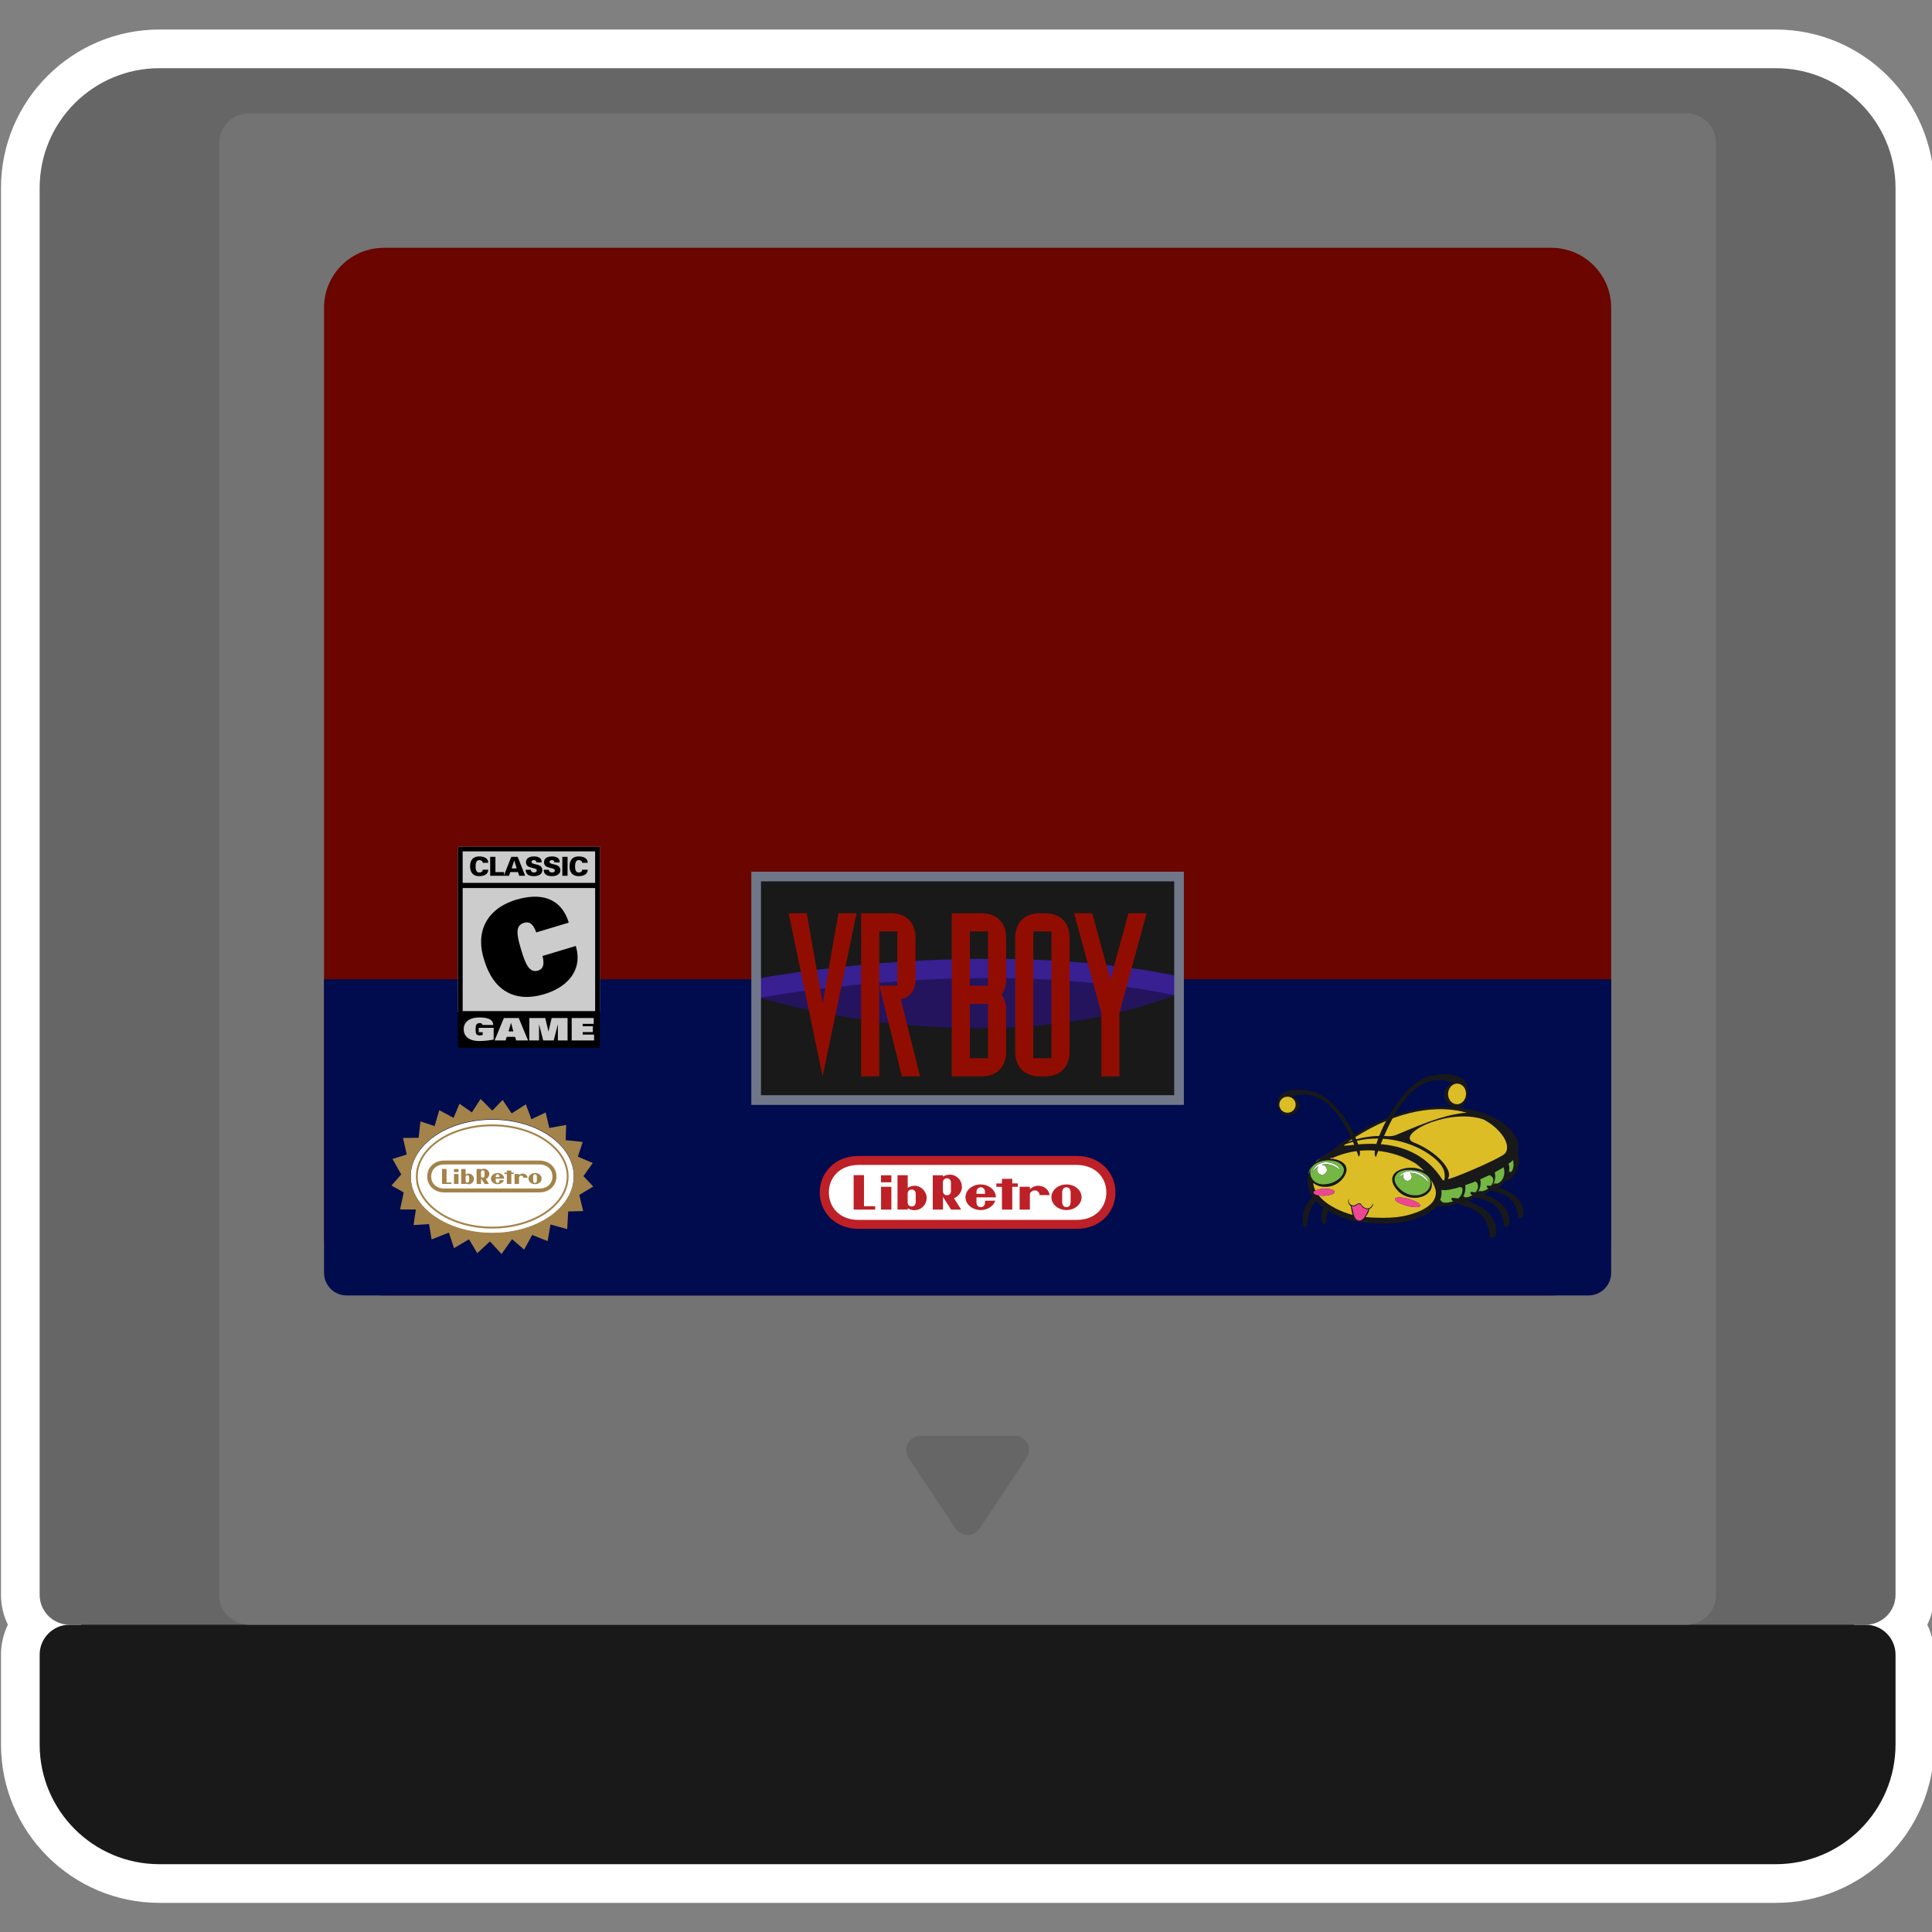 <?xml version="1.0" encoding="UTF-8" standalone="no"?>
<!-- Created with Inkscape (http://www.inkscape.org/) -->

<svg
   xmlns:dc="http://purl.org/dc/elements/1.1/"
   xmlns:cc="http://creativecommons.org/ns#"
   xmlns:rdf="http://www.w3.org/1999/02/22-rdf-syntax-ns#"
   xmlns:svg="http://www.w3.org/2000/svg"
   xmlns="http://www.w3.org/2000/svg"
   xmlns:sodipodi="http://sodipodi.sourceforge.net/DTD/sodipodi-0.dtd"
   xmlns:inkscape="http://www.inkscape.org/namespaces/inkscape"
   id="svg57834"
   version="1.1"
   inkscape:version="0.48.5 r10040"
   width="256"
   height="256"
   xml:space="preserve"
   sodipodi:docname="Nintendo - Virtual Boy-content.svg"
   inkscape:export-filename="/Users/margetts/Desktop/BAXY RetroActive/png_marked/Nintendo - Virtual Boy-content.png"
   inkscape:export-xdpi="90.099998"
   inkscape:export-ydpi="90.099998"><rect width="100%" height="100%" fill="#808080" stroke="none"/><defs
     id="defs57838"><clipPath
       clipPathUnits="userSpaceOnUse"
       id="clipPath57848"><path
         d="M 0,128 128,128 128,0 0,0 0,128 z"
         id="path57850"
         inkscape:connector-curvature="0" /></clipPath><clipPath
       clipPathUnits="userSpaceOnUse"
       id="clipPath58146"><path
         d="m 96.902,48.556 0.054,0 0,-0.033 -0.054,0 0,0.033 z"
         id="path58148"
         inkscape:connector-curvature="0" /></clipPath><clipPath
       clipPathUnits="userSpaceOnUse"
       id="clipPath58162"><path
         d="m 95.375,48.313 0.06,0 0,-0.038 -0.06,0 0,0.038 z"
         id="path58164"
         inkscape:connector-curvature="0" /></clipPath></defs><sodipodi:namedview
     pagecolor="#ffffff"
     bordercolor="#666666"
     borderopacity="1"
     objecttolerance="10"
     gridtolerance="10"
     guidetolerance="10"
     inkscape:pageopacity="0"
     inkscape:pageshadow="2"
     inkscape:window-width="1676"
     inkscape:window-height="1005"
     id="namedview57836"
     showgrid="false"
     inkscape:zoom="5.23125"
     inkscape:cx="56.009558"
     inkscape:cy="80"
     inkscape:window-x="4"
     inkscape:window-y="1"
     inkscape:window-maximized="1"
     inkscape:current-layer="g57842" /><g
     id="g57842"
     inkscape:groupmode="layer"
     inkscape:label="Nintendo - Virtual Boy-content"
     transform="matrix(1.25,0,0,-1.25,0,256)"><g
       id="g57844"
       transform="matrix(1.601,0,0,1.601,-0.063,0.216)"><g
         id="g57846"
         clip-path="url(#clipPath57848)"><g
           id="g57852"
           transform="translate(117.617,125.83)"><path
             d="m 0,0 -107.024,0 c -5.783,0 -10.488,-4.705 -10.488,-10.488 l 0,-85.223 0,-7.928 c 0,-0.71 0.164,-1.382 0.455,-1.982 -0.291,-0.599 -0.455,-1.271 -0.455,-1.982 l 0,-3.963 0,-1.982 c 0,-5.783 4.705,-10.488 10.488,-10.488 l 107.024,0 c 5.783,0 10.488,4.705 10.488,10.488 l 0,1.982 0,3.963 c 0,0.711 -0.164,1.383 -0.456,1.982 0.292,0.6 0.456,1.272 0.456,1.982 l 0,7.928 0,85.223 C 10.488,-4.705 5.783,0 0,0"
             style="fill:#ffffff;fill-opacity:1;fill-rule:nonzero;stroke:none"
             id="path57854"
             inkscape:connector-curvature="0" /></g><g
           id="g57856"
           transform="translate(123.563,20.21)"><path
             d="m 0,0 -0.752,0 c -1.394,1.219 -3.197,1.982 -5.194,1.982 l -107.024,0 c -1.997,0 -3.8,-0.763 -5.194,-1.982 l -0.752,0 c -1.095,0 -1.982,-0.887 -1.982,-1.982 l 0,-3.964 0,-1.982 c 0,-4.378 3.549,-7.927 7.928,-7.927 l 107.024,0 c 4.378,0 7.928,3.549 7.928,7.927 l 0,1.982 0,3.964 C 1.982,-0.887 1.095,0 0,0"
             style="fill:#191919;fill-opacity:1;fill-rule:nonzero;stroke:none"
             id="path57858"
             inkscape:connector-curvature="0" /></g><g
           id="g57860"
           transform="translate(117.617,123.27)"><path
             d="m 0,0 -107.024,0 c -4.379,0 -7.928,-3.549 -7.928,-7.928 l 0,-85.223 0,-7.928 c 0,-1.094 0.887,-1.982 1.982,-1.982 l 118.916,0 c 1.094,0 1.982,0.888 1.982,1.982 l 0,7.928 0,85.223 C 7.928,-3.549 4.378,0 0,0"
             style="fill:#666666;fill-opacity:1;fill-rule:nonzero;stroke:none"
             id="path57862"
             inkscape:connector-curvature="0" /></g><g
           id="g57864"
           transform="translate(16.539,120.284)"><path
             d="m 0,0 95.133,0 c 1.094,0 1.982,-0.862 1.982,-1.924 l 0,-96.225 c 0,-1.063 -0.888,-1.925 -1.982,-1.925 l -95.133,0 c -1.095,0 -1.982,0.862 -1.982,1.925 l 0,96.225 C -1.982,-0.862 -1.095,0 0,0"
             style="fill:#737373;fill-opacity:1;fill-rule:nonzero;stroke:none"
             id="path57866"
             inkscape:connector-curvature="0" /></g><g
           id="g57868"
           transform="translate(25.462,111.379)"><path
             d="m 0,0 77.287,0 c 2.192,0 3.968,-1.775 3.968,-3.964 l 0,-61.44 c 0,-2.189 -1.776,-3.964 -3.968,-3.964 l -77.287,0 c -2.192,0 -3.968,1.775 -3.968,3.964 l 0,61.44 C -3.968,-1.775 -2.192,0 0,0"
             style="fill:#6b0500;fill-opacity:1;fill-rule:nonzero;stroke:none"
             id="path57870"
             inkscape:connector-curvature="0" /></g><g
           id="g57872"
           transform="translate(60.986,32.723)"><path
             d="M 0,0 6.237,0 C 6.994,0 7.445,-0.843 7.025,-1.473 L 3.907,-6.151 c -0.375,-0.562 -1.201,-0.562 -1.576,0 l -3.119,4.678 C -1.208,-0.843 -0.756,0 0,0"
             style="fill:#666666;fill-opacity:1;fill-rule:nonzero;stroke:none"
             id="path57874"
             inkscape:connector-curvature="0" /></g><g
           id="g57876"
           transform="translate(105.217,42.011)"><path
             d="m 0,0 -82.223,0 c -0.829,0 -1.5,0.672 -1.5,1.5 l 0,19.433 85.223,0 L 1.5,1.5 C 1.5,0.672 0.828,0 0,0"
             style="fill:#010c4e;fill-opacity:1;fill-rule:nonzero;stroke:none"
             id="path57878"
             inkscape:connector-curvature="0" /></g><path
           d="m 78.106,54.95 -28,0 0,14.8 28,0 0,-14.8 z"
           style="fill:#191919;fill-opacity:1;fill-rule:nonzero;stroke:none"
           id="path57880"
           inkscape:connector-curvature="0" /><g
           id="g57882"
           transform="translate(50.388,61.722)"><path
             d="M 0,0 C 0,0 14.732,-4.649 27.428,0.17 27.428,0.17 14.838,3.891 0,0"
             style="fill:#24145e;fill-opacity:1;fill-rule:nonzero;stroke:none"
             id="path57884"
             inkscape:connector-curvature="0" /></g><g
           id="g57886"
           transform="translate(50.388,61.722)"><path
             d="m 0,0 -0.245,1.257 c 0.15,0.028 14.998,2.849 27.932,0.166 L 27.428,0.17 C 14.745,2.8 0.143,0.03 0,0"
             style="fill:#381f92;fill-opacity:1;fill-rule:nonzero;stroke:none"
             id="path57888"
             inkscape:connector-curvature="0" /></g><path
           d="m 50.425,55.27 27.36,0 0,14.16 -27.36,0 0,-14.16 z m 28,-0.64 -28.64,0 0,15.44 28.64,0 0,-15.44 z"
           style="fill:#707789;fill-opacity:1;fill-rule:nonzero;stroke:none"
           id="path57890"
           inkscape:connector-curvature="0" /><g
           id="g57892"
           transform="translate(54.505,56.517)"><path
             d="m 0,0 -2.25,10.802 1.2,0 1.05,-5.953 1.05,5.953 1.2,0 L 0,0 z"
             style="fill:#920d01;fill-opacity:1;fill-rule:nonzero;stroke:none"
             id="path57894"
             inkscape:connector-curvature="0" /></g><g
           id="g57896"
           transform="translate(57.055,56.517)"><path
             d="m 0,0 0,10.802 2.1,0 c 0.92,-0.08 1.421,-0.58 1.501,-1.501 l 0,-3 C 3.561,5.661 3.237,5.261 2.628,5.101 L 3.901,0 2.7,0 1.206,6.001 l 1.194,0 0,3.601 -1.2,0 L 1.2,0 0,0 z"
             style="fill:#920d01;fill-opacity:1;fill-rule:nonzero;stroke:none"
             id="path57898"
             inkscape:connector-curvature="0" /></g><path
           d="m 64.256,57.718 1.2,0 0,3.601 -1.2,0 0,-3.601 z m 1.2,8.401 -1.2,0 0,-3.601 1.2,0 0,3.601 z m -2.4,1.2 2.1,0 c 0.921,-0.08 1.421,-0.58 1.501,-1.5 l 0,-3.001 c 0,-0.32 -0.1,-0.62 -0.3,-0.9 0.2,-0.28 0.3,-0.58 0.3,-0.9 l 0,-3 c -0.08,-0.92 -0.58,-1.421 -1.501,-1.501 l -2.1,0 0,10.802 z"
           style="fill:#920d01;fill-opacity:1;fill-rule:nonzero;stroke:none"
           id="path57900"
           inkscape:connector-curvature="0" /><path
           d="m 68.457,57.718 1.2,0 0,8.401 -1.2,0 0,-8.401 z m 2.4,0.3 c -0.08,-0.92 -0.58,-1.421 -1.5,-1.501 l -0.6,0 c -0.92,0.08 -1.42,0.581 -1.5,1.501 l 0,7.801 c 0.08,0.92 0.58,1.42 1.5,1.5 l 0.6,0 c 0.92,-0.08 1.42,-0.58 1.5,-1.5 l 0,-7.801 z"
           style="fill:#920d01;fill-opacity:1;fill-rule:nonzero;stroke:none"
           id="path57902"
           inkscape:connector-curvature="0" /><g
           id="g57904"
           transform="translate(72.958,60.718)"><path
             d="m 0,0 -1.8,6.601 1.2,0 1.2,-4.399 1.2,4.399 1.2,0 -1.8,-6.589 0,-4.213 -1.2,0 L 0,0 z"
             style="fill:#920d01;fill-opacity:1;fill-rule:nonzero;stroke:none"
             id="path57906"
             inkscape:connector-curvature="0" /></g><path
           d="m 39.757,60.789 -9.398,0 0,10.931 9.398,0 0,-10.931 z"
           style="fill:#cccccc;fill-opacity:1;fill-rule:nonzero;stroke:none"
           id="path57908"
           inkscape:connector-curvature="0" /><path
           d="m 30.672,71.415 8.771,0 0,-2.085 -8.771,0 0,2.085 z m 8.772,-10.575 -8.771,0 0,8.147 8.771,0 0,-8.147 z m -9.085,10.88 0,-2.39 0,-0.34 0,-8.201 0,-0.291 0,-2.087 9.398,0 0,2.087 0,0.291 0,8.201 0,0.34 0,2.39 -9.398,0 z"
           style="fill:#000000;fill-opacity:1;fill-rule:nonzero;stroke:none"
           id="path57910"
           inkscape:connector-curvature="0" /><g
           id="g57912"
           transform="translate(31.738,59.732)"><path
             d="m 0,0 0.987,0 0,-0.777 C 0.69,-0.836 0.345,-0.875 0.032,-0.875 c -0.69,0 -1.027,0.326 -1.027,0.781 0,0.454 0.337,0.78 1.048,0.78 0.589,0 0.897,-0.15 0.905,-0.497 l -0.711,0 C 0.244,0.236 0.22,0.267 0.188,0.286 0.157,0.304 0.112,0.312 0.064,0.312 -0.05,0.312 -0.125,0.267 -0.162,0.208 -0.199,0.148 -0.21,0.002 -0.21,-0.123 c 0,-0.144 0.016,-0.243 0.051,-0.29 0.045,-0.062 0.119,-0.088 0.217,-0.088 0.072,0 0.141,0.008 0.202,0.031 l 0,0.178 -0.26,0 L 0,0 z"
             style="fill:#cccccc;fill-opacity:1;fill-rule:nonzero;stroke:none"
             id="path57914"
             inkscape:connector-curvature="0" /></g><g
           id="g57916"
           transform="translate(34.03,59.496)"><path
             d="m 0,0 -0.151,0.559 -0.006,0 L -0.324,0 0,0 z m -0.629,0.883 0.985,0 0.615,-1.483 -0.785,0 -0.075,0.238 -0.549,0 -0.077,-0.238 -0.727,0 0.613,1.483 z"
             style="fill:#cccccc;fill-opacity:1;fill-rule:nonzero;stroke:none"
             id="path57918"
             inkscape:connector-curvature="0" /></g><g
           id="g57920"
           transform="translate(36.977,59.956)"><path
             d="m 0,0 -0.005,0 -0.271,-1.06 -0.695,0 -0.271,1.06 -0.005,0 0,-1.06 -0.643,0 0,1.483 1.054,0 0.21,-0.883 0.005,0 0.21,0.883 1.053,0 0,-1.483 L 0,-1.06 0,0 z"
             style="fill:#cccccc;fill-opacity:1;fill-rule:nonzero;stroke:none"
             id="path57922"
             inkscape:connector-curvature="0" /></g><g
           id="g57924"
           transform="translate(37.892,60.38)"><path
             d="m 0,0 1.457,0 0,-0.386 -0.73,0 0,-0.158 0.674,0 0,-0.387 -0.674,0 0,-0.166 0.754,0 0,-0.386 L 0,-1.483 0,0 z"
             style="fill:#cccccc;fill-opacity:1;fill-rule:nonzero;stroke:none"
             id="path57926"
             inkscape:connector-curvature="0" /></g><g
           id="g57928"
           transform="translate(32.001,70.659)"><path
             d="m 0,0 c -0.009,0.113 -0.094,0.177 -0.236,0.177 -0.2,0 -0.237,-0.234 -0.237,-0.422 0,-0.182 0.04,-0.398 0.237,-0.398 0.146,0 0.229,0.064 0.236,0.184 l 0.365,0 c 0.005,-0.316 -0.297,-0.427 -0.601,-0.427 -0.391,0 -0.601,0.235 -0.601,0.655 0,0.42 0.21,0.648 0.601,0.652 C 0.068,0.421 0.37,0.316 0.365,0 L 0,0 z"
             style="fill:#000000;fill-opacity:1;fill-rule:nonzero;stroke:none"
             id="path57930"
             inkscape:connector-curvature="0" /></g><g
           id="g57932"
           transform="translate(32.495,69.799)"><path
             d="m 0,0 0,1.254 0.347,0 0,-1.011 0.569,0 L 0.916,0 0,0 z"
             style="fill:#000000;fill-opacity:1;fill-rule:nonzero;stroke:none"
             id="path57934"
             inkscape:connector-curvature="0" /></g><g
           id="g57936"
           transform="translate(34.25,70.287)"><path
             d="m 0,0 -0.16,0.521 -0.005,0 L -0.335,0 0,0 z m -0.853,-0.488 0.495,1.254 0.424,0 0.495,-1.254 -0.393,0 -0.083,0.245 -0.509,0 -0.082,-0.245 -0.347,0 z"
             style="fill:#000000;fill-opacity:1;fill-rule:nonzero;stroke:none"
             id="path57938"
             inkscape:connector-curvature="0" /></g><g
           id="g57940"
           transform="translate(35.556,70.685)"><path
             d="m 0,0 c 0.002,0.049 -0.014,0.085 -0.045,0.111 -0.03,0.026 -0.075,0.04 -0.134,0.04 -0.08,0 -0.149,-0.052 -0.149,-0.115 0,-0.092 0.111,-0.121 0.203,-0.146 0.21,-0.053 0.516,-0.074 0.516,-0.413 0,-0.264 -0.261,-0.389 -0.551,-0.389 -0.292,0 -0.549,0.085 -0.554,0.425 l 0.347,0 c -0.001,-0.118 0.085,-0.182 0.211,-0.182 0.079,0 0.182,0.042 0.182,0.125 0,0.17 -0.257,0.134 -0.53,0.254 -0.127,0.055 -0.189,0.17 -0.189,0.306 0.014,0.297 0.274,0.378 0.537,0.378 C 0.102,0.394 0.368,0.302 0.347,0 L 0,0 z"
             style="fill:#000000;fill-opacity:1;fill-rule:nonzero;stroke:none"
             id="path57942"
             inkscape:connector-curvature="0" /></g><g
           id="g57944"
           transform="translate(36.75,70.685)"><path
             d="m 0,0 c 0.002,0.049 -0.014,0.085 -0.045,0.111 -0.03,0.026 -0.075,0.04 -0.134,0.04 -0.08,0 -0.149,-0.052 -0.149,-0.115 0,-0.092 0.111,-0.121 0.203,-0.146 0.21,-0.053 0.516,-0.074 0.516,-0.413 0,-0.264 -0.261,-0.389 -0.551,-0.389 -0.292,0 -0.549,0.085 -0.554,0.425 l 0.347,0 c -0.001,-0.118 0.085,-0.182 0.211,-0.182 0.079,0 0.182,0.042 0.182,0.125 0,0.17 -0.257,0.134 -0.53,0.254 -0.127,0.055 -0.189,0.17 -0.189,0.306 0.014,0.297 0.274,0.378 0.537,0.378 C 0.102,0.394 0.368,0.302 0.347,0 L 0,0 z"
             style="fill:#000000;fill-opacity:1;fill-rule:nonzero;stroke:none"
             id="path57946"
             inkscape:connector-curvature="0" /></g><path
           d="m 37.272,71.053 0.347,0 0,-1.254 -0.347,0 0,1.254 z"
           style="fill:#000000;fill-opacity:1;fill-rule:nonzero;stroke:none"
           id="path57948"
           inkscape:connector-curvature="0" /><g
           id="g57950"
           transform="translate(38.587,70.659)"><path
             d="m 0,0 c -0.009,0.113 -0.094,0.177 -0.236,0.177 -0.2,0 -0.237,-0.234 -0.237,-0.422 0,-0.182 0.04,-0.398 0.237,-0.398 0.146,0 0.229,0.064 0.236,0.184 l 0.365,0 c 0.005,-0.316 -0.297,-0.427 -0.601,-0.427 -0.391,0 -0.602,0.235 -0.602,0.655 0,0.42 0.211,0.648 0.602,0.652 C 0.068,0.421 0.37,0.316 0.365,0 L 0,0 z"
             style="fill:#000000;fill-opacity:1;fill-rule:nonzero;stroke:none"
             id="path57952"
             inkscape:connector-curvature="0" /></g><g
           id="g57954"
           transform="translate(38.163,65.152)"><path
             d="m 0,0 c 0.492,-1.635 -0.599,-2.744 -2.07,-3.186 -2.079,-0.626 -3.421,0.35 -3.988,2.232 -0.614,1.831 0.111,3.412 2.116,4.016 1.496,0.45 2.944,0.223 3.477,-1.517 L -2.618,0.897 C -2.854,1.561 -3.14,1.618 -3.427,1.531 -4.036,1.348 -3.905,0.707 -3.618,-0.247 c 0.272,-0.903 0.524,-1.563 1.116,-1.384 0.304,0.091 0.455,0.334 0.3,0.968 L 0,0 z"
             style="fill:#000000;fill-opacity:1;fill-rule:nonzero;stroke:none"
             id="path57956"
             inkscape:connector-curvature="0" /></g><g
           id="g57958"
           transform="translate(32.631,53.648)"><path
             d="m 0,0 c 2.981,0 5.397,-1.683 5.397,-3.759 0,-2.076 -2.416,-3.759 -5.397,-3.759 -2.981,0 -5.397,1.683 -5.397,3.759 C -5.397,-1.683 -2.981,0 0,0"
             style="fill:#ffffff;fill-opacity:1;fill-rule:nonzero;stroke:none"
             id="path57960"
             inkscape:connector-curvature="0" /></g><g
           id="g57962"
           transform="translate(38.028,49.917)"><path
             d="m 0,0 c 0,2.076 -2.416,3.759 -5.397,3.759 -2.981,0 -5.397,-1.683 -5.397,-3.759 0,-2.076 2.416,-3.759 5.397,-3.759 C -2.416,-3.759 0,-2.076 0,0 m 0.643,-0.003 0.645,-0.691 -0.922,-0.554 0.259,-1.07 -0.992,-0.027 -0.068,-1.166 -1.106,0.305 -0.187,-1.101 -1.024,0.407 -0.533,-0.97 -0.8,0.692 -0.697,-0.983 -0.768,0.834 -0.839,-0.779 -0.547,0.917 -0.99,-0.582 -0.341,1.027 -1.146,-0.451 -0.168,1.013 -1.025,-0.064 0.153,1.031 -1.048,0.004 0.245,1.127 -0.812,0.456 0.647,0.735 -0.581,1.022 0.945,0.299 -0.249,1.093 1.036,0.013 0.12,1.085 0.937,-0.311 0.31,1.056 0.946,-0.512 0.392,0.935 0.82,-0.57 0.576,0.889 0.774,-0.774 0.685,0.707 0.599,-0.892 0.937,0.603 0.372,-0.985 0.942,0.446 0.242,-1.027 1.117,0.199 L -0.536,2.377 0.592,2.256 0.273,1.285 1.256,0.863 0.643,-0.003 z"
             style="fill:#a3834a;fill-opacity:1;fill-rule:nonzero;stroke:none"
             id="path57964"
             inkscape:connector-curvature="0" /></g><g
           id="g57966"
           transform="translate(27.698,49.889)"><path
             d="M 0,0 C 0,1.833 2.213,3.324 4.933,3.324 7.653,3.324 9.866,1.833 9.866,0 9.866,-1.833 7.653,-3.323 4.933,-3.323 2.213,-3.323 0,-1.833 0,0 m 4.933,-3.448 c 2.789,0 5.057,1.547 5.057,3.448 0,1.901 -2.268,3.448 -5.057,3.448 -2.789,0 -5.057,-1.547 -5.057,-3.448 0,-1.901 2.268,-3.448 5.057,-3.448"
             style="fill:#a3834a;fill-opacity:1;fill-rule:nonzero;stroke:none"
             id="path57968"
             inkscape:connector-curvature="0" /></g><g
           id="g57970"
           transform="translate(35.761,49.093)"><path
             d="m 0,0 -6.315,0 c -0.534,-0.002 -0.858,0.356 -0.858,0.795 0,0.439 0.326,0.795 0.858,0.796 L 0,1.591 C 0.531,1.59 0.857,1.234 0.857,0.795 0.857,0.356 0.533,-0.002 0,0 m 0.003,1.85 -6.321,0 c -0.669,10e-4 -1.119,-0.48 -1.119,-1.056 0,-0.577 0.449,-1.052 1.12,-1.053 l 6.319,0 c 0.671,0.001 1.12,0.476 1.12,1.053 0,0.576 -0.45,1.057 -1.119,1.056"
             style="fill:#a3834a;fill-opacity:1;fill-rule:nonzero;stroke:none"
             id="path57972"
             inkscape:connector-curvature="0" /></g><g
           id="g57974"
           transform="translate(33.597,50.282)"><path
             d="m 0,0 0.299,0 0,-0.133 0.161,0 0,-0.099 -0.161,0 0,-0.658 -0.299,0 0,0.658 -0.162,0 0,0.098 0.162,0 L 0,0 z"
             style="fill:#a3834a;fill-opacity:1;fill-rule:nonzero;stroke:none"
             id="path57976"
             inkscape:connector-curvature="0" /></g><path
           d="m 30.099,50.052 0.298,0 0,-0.66 -0.298,0 0,0.66 z"
           style="fill:#a3834a;fill-opacity:1;fill-rule:nonzero;stroke:none"
           id="path57978"
           inkscape:connector-curvature="0" /><path
           d="m 30.098,50.384 0.299,0 0,-0.203 -0.299,0 0,0.203 z"
           style="fill:#a3834a;fill-opacity:1;fill-rule:nonzero;stroke:none"
           id="path57980"
           inkscape:connector-curvature="0" /><g
           id="g57982"
           transform="translate(35.585,49.749)"><path
             d="m 0,0 0,0 c 0,-0.002 0,-0.1 0,-0.139 0,-0.106 -0.062,-0.149 -0.122,-0.149 -0.06,0 -0.122,0.043 -0.122,0.149 l 0,0.142 c 0,0 0,0.098 0,0.137 0,0.105 0.062,0.148 0.122,0.148 C -0.063,0.288 0,0.245 0,0.14 0,0.101 0,0.027 0,0 l 0,0 z m -0.12,0.37 c -0.241,0 -0.436,-0.166 -0.436,-0.371 0,-0.204 0.195,-0.37 0.436,-0.37 0.241,0 0.436,0.166 0.436,0.37 0,0.205 -0.195,0.371 -0.436,0.371"
             style="fill:#a3834a;fill-opacity:1;fill-rule:nonzero;stroke:none"
             id="path57984"
             inkscape:connector-curvature="0" /></g><g
           id="g57986"
           transform="translate(30.868,49.845)"><path
             d="m 0,0 c 0,0.102 0.071,0.128 0.117,0.128 0.047,0 0.117,-0.026 0.117,-0.128 0,-0.034 0,-0.117 0,-0.117 0,0 0,-0.083 0,-0.118 0,-0.102 -0.07,-0.129 -0.117,-0.129 C 0.071,-0.364 0,-0.337 0,-0.235 L 0,-0.118 0,0 z m -0.292,0.541 0,-0.992 0.295,0 c 0,0 0,0.032 0,0.038 C 0.117,-0.485 0.246,-0.484 0.346,-0.438 0.373,-0.425 0.55,-0.34 0.55,-0.11 0.55,0.064 0.386,0.254 0.171,0.235 0.1,0.229 0.05,0.203 0.002,0.176 l 0,0.365 -0.294,0 z"
             style="fill:#a3834a;fill-opacity:1;fill-rule:nonzero;stroke:none"
             id="path57988"
             inkscape:connector-curvature="0" /></g><g
           id="g57990"
           transform="translate(32.88,49.977)"><path
             d="m 0,0 c 0.023,0.041 0.066,0.06 0.105,0.06 l 0,0 0,0 0,0 C 0.144,0.06 0.187,0.041 0.21,0 0.229,-0.033 0.23,-0.072 0.229,-0.13 l -0.249,0 c 0,0.058 0.001,0.097 0.02,0.13 m 0.229,-0.368 c 0,-0.121 -0.08,-0.148 -0.124,-0.148 -0.044,0 -0.125,0.027 -0.125,0.148 0,0.036 0,0.136 0,0.136 l 0.563,0 c 0,0.205 -0.198,0.374 -0.441,0.374 -0.242,0 -0.439,-0.166 -0.439,-0.371 0,-0.204 0.197,-0.37 0.439,-0.37 0.202,0 0.372,0.115 0.424,0.271 L 0.228,-0.329 c 0,0 0.001,-0.002 0.001,-0.039"
             style="fill:#a3834a;fill-opacity:1;fill-rule:nonzero;stroke:none"
             id="path57992"
             inkscape:connector-curvature="0" /></g><g
           id="g57994"
           transform="translate(29.605,49.49)"><path
             d="m 0,0 0,0.899 -0.299,0 0,-0.899 0,-0.098 0.299,0 0.323,0 L 0.323,0 0,0 z"
             style="fill:#a3834a;fill-opacity:1;fill-rule:nonzero;stroke:none"
             id="path57996"
             inkscape:connector-curvature="0" /></g><g
           id="g57998"
           transform="translate(34.683,49.81)"><path
             d="M 0,0 0.292,0 C 0.262,0.213 0.063,0.275 -0.04,0.272 -0.138,0.269 -0.221,0.227 -0.278,0.172 c 0,0.017 0,0.07 0,0.07 l -0.296,0 0,-0.66 0.296,0 c 0,0 0,0.405 0,0.433 0,0.057 0.06,0.122 0.142,0.122 C -0.055,0.137 0,0.072 0,0.015 L 0,0 z"
             style="fill:#a3834a;fill-opacity:1;fill-rule:nonzero;stroke:none"
             id="path58000"
             inkscape:connector-curvature="0" /></g><g
           id="g58002"
           transform="translate(31.888,50.051)"><path
             d="m 0,0 0,0.117 c 0,0.102 0.071,0.129 0.117,0.129 0.047,0 0.117,-0.027 0.117,-0.129 0,-0.035 0,-0.117 0,-0.117 0,0 0,-0.084 0,-0.118 0,-0.102 -0.07,-0.128 -0.117,-0.128 C 0.071,-0.246 0,-0.22 0,-0.118 L 0,0 z m 0.55,-0.007 c 0,0.229 -0.177,0.314 -0.204,0.327 -0.1,0.047 -0.229,0.047 -0.343,-0.025 0,0.006 0,0.038 0,0.038 l -0.295,0 0,-0.992 0.294,0 0,0.365 c 0.001,-0.001 0.003,-0.001 0.004,-0.002 l 0.231,-0.363 0.293,0 -0.209,0.328 c 0.137,0.053 0.229,0.193 0.229,0.324"
             style="fill:#a3834a;fill-opacity:1;fill-rule:nonzero;stroke:none"
             id="path58004"
             inkscape:connector-curvature="0" /></g><g
           id="g58006"
           transform="translate(71.337,51.247)"><path
             d="m 0,0 -14.464,0 c -1.53,0.003 -2.558,-1.097 -2.558,-2.416 0,-1.319 1.026,-2.407 2.561,-2.408 l 14.459,0 c 1.535,10e-4 2.561,1.089 2.561,2.408 C 2.559,-1.097 1.531,0.003 0,0"
             style="fill:#bd2026;fill-opacity:1;fill-rule:nonzero;stroke:none"
             id="path58008"
             inkscape:connector-curvature="0" /></g><g
           id="g58010"
           transform="translate(71.33,47.014)"><path
             d="m 0,0 -14.45,0 c -1.22,-0.005 -1.961,0.815 -1.961,1.819 0,1.005 0.746,1.818 1.961,1.82 L 0,3.639 C 1.216,3.637 1.962,2.824 1.962,1.819 1.962,0.815 1.22,-0.005 0,0"
             style="fill:#ffffff;fill-opacity:1;fill-rule:nonzero;stroke:none"
             id="path58012"
             inkscape:connector-curvature="0" /></g><g
           id="g58014"
           transform="translate(66.379,49.734)"><path
             d="m 0,0 0.683,0 0,-0.305 0.37,0 0,-0.225 -0.37,0 0.001,-1.507 -0.685,0 0.001,1.507 -0.371,0 0,0.224 0.372,0 L 0,0 z"
             style="fill:#bd2026;fill-opacity:1;fill-rule:nonzero;stroke:none"
             id="path58016"
             inkscape:connector-curvature="0" /></g><path
           d="m 58.375,49.207 0.683,0 0,-1.51 -0.683,0 0,1.51 z"
           style="fill:#bd2026;fill-opacity:1;fill-rule:nonzero;stroke:none"
           id="path58018"
           inkscape:connector-curvature="0" /><path
           d="m 58.373,49.968 0.684,0 0,-0.464 -0.684,0 0,0.464 z"
           style="fill:#bd2026;fill-opacity:1;fill-rule:nonzero;stroke:none"
           id="path58020"
           inkscape:connector-curvature="0" /><g
           id="g58022"
           transform="translate(70.927,48.197)"><path
             d="m 0,0 c 0,-0.241 -0.142,-0.34 -0.279,-0.34 -0.137,0 -0.28,0.099 -0.28,0.34 l 0,0.325 c 0,0 0.001,0.224 0.001,0.315 0,0.24 0.143,0.338 0.279,0.338 C -0.143,0.978 0,0.88 0,0.64 0,0.549 0,0.38 0.001,0.319 0.001,0.315 0,0.09 0,0 m -0.274,1.165 c -0.551,0 -0.998,-0.379 -0.998,-0.847 0,-0.469 0.447,-0.848 0.998,-0.848 0.552,0 0.998,0.379 0.998,0.848 0,0.468 -0.446,0.847 -0.998,0.847"
             style="fill:#bd2026;fill-opacity:1;fill-rule:nonzero;stroke:none"
             id="path58024"
             inkscape:connector-curvature="0" /></g><g
           id="g58026"
           transform="translate(60.67,48.196)"><path
             d="m 0,0 c 0,-0.233 -0.159,-0.294 -0.267,-0.294 -0.107,0 -0.268,0.061 -0.268,0.294 l 0,0.268 0,0.27 c 0,0.234 0.161,0.293 0.267,0.293 C -0.159,0.831 0,0.772 0,0.538 0,0.461 -0.001,0.269 -0.001,0.269 -0.001,0.269 0,0.081 0,0 M -0.144,1.075 C -0.306,1.061 -0.422,1.002 -0.53,0.941 l 0,0.835 -0.675,0 0,-2.271 0.676,0 c 0,0 0,0.074 0,0.088 0.262,-0.164 0.556,-0.164 0.786,-0.057 0.062,0.029 0.467,0.223 0.467,0.749 0,0.398 -0.376,0.834 -0.868,0.79"
             style="fill:#bd2026;fill-opacity:1;fill-rule:nonzero;stroke:none"
             id="path58028"
             inkscape:connector-curvature="0" /></g><g
           id="g58030"
           transform="translate(64.737,49.037)"><path
             d="M 0,0 C 0.053,0.093 0.151,0.137 0.24,0.138 0.329,0.137 0.427,0.093 0.48,0 0.524,-0.075 0.526,-0.164 0.525,-0.296 l -0.57,0 C -0.046,-0.164 -0.044,-0.075 0,0 m 0.523,-0.843 c 0,-0.277 -0.182,-0.338 -0.283,-0.338 -0.101,0 -0.285,0.061 -0.285,0.338 0,0.083 0,0.311 0,0.311 l 1.287,0 c 0,0.469 -0.453,0.857 -1.008,0.857 -0.555,0 -1.006,-0.379 -1.006,-0.848 0,-0.468 0.451,-0.848 1.006,-0.848 0.461,0 0.85,0.263 0.969,0.62 L 0.522,-0.752 c 0,0 0.001,-0.006 0.001,-0.091"
             style="fill:#bd2026;fill-opacity:1;fill-rule:nonzero;stroke:none"
             id="path58032"
             inkscape:connector-curvature="0" /></g><g
           id="g58034"
           transform="translate(57.244,47.921)"><path
             d="m 0,0 0,2.057 -0.684,0 0,-2.057 0,-0.224 0.684,0 0.74,0 L 0.74,0 0,0 z"
             style="fill:#bd2026;fill-opacity:1;fill-rule:nonzero;stroke:none"
             id="path58036"
             inkscape:connector-curvature="0" /></g><g
           id="g58038"
           transform="translate(68.864,48.654)"><path
             d="M 0,0 0.669,0 C 0.6,0.488 0.144,0.629 -0.091,0.622 -0.317,0.616 -0.505,0.519 -0.636,0.394 c 0,0.037 0,0.159 0,0.159 l -0.677,0 -0.001,-1.51 0.678,0 c 0,0 0,0.927 0,0.991 0,0.132 0.138,0.278 0.324,0.278 C -0.126,0.312 0,0.166 0,0.034 L 0,0 z"
             style="fill:#bd2026;fill-opacity:1;fill-rule:nonzero;stroke:none"
             id="path58040"
             inkscape:connector-curvature="0" /></g><g
           id="g58042"
           transform="translate(63.004,48.936)"><path
             d="m 0,0 c 0,-0.234 -0.159,-0.293 -0.268,-0.293 -0.106,0 -0.267,0.059 -0.267,0.293 l 0,0.27 0,0.268 c 0,0.233 0.161,0.294 0.267,0.294 C -0.159,0.832 0,0.771 0,0.538 0,0.457 -0.001,0.269 -0.001,0.269 -0.001,0.269 0,0.077 0,0 m 0.724,0.253 c 0,0.525 -0.406,0.72 -0.467,0.749 -0.23,0.106 -0.525,0.107 -0.786,-0.057 0,0.014 0,0.087 0,0.087 l -0.676,0 0,-2.271 0.675,0 0,0.836 c 0.002,-0.001 0.005,-0.003 0.008,-0.005 l 0.529,-0.831 0.669,0 -0.477,0.75 c 0.313,0.123 0.525,0.443 0.525,0.742"
             style="fill:#bd2026;fill-opacity:1;fill-rule:nonzero;stroke:none"
             id="path58044"
             inkscape:connector-curvature="0" /></g><g
           id="g58046"
           transform="translate(89.81,47.961)"><path
             d="m 0,0 c -0.086,-0.051 -0.191,-0.056 -0.288,-0.039 0.066,-0.162 0.093,-0.335 0.135,-0.503 0.048,-0.165 0.107,-0.365 0.283,-0.434 0.115,-0.053 0.248,-0.001 0.334,0.082 0.136,0.131 0.22,0.305 0.301,0.473 0.027,0.06 0.054,0.119 0.082,0.178 -0.124,0 -0.246,0.039 -0.352,0.101 C 0.39,-0.078 0.366,0.077 0.238,0.108 0.146,0.109 0.077,0.04 0,0 M 6.701,1.169 C 6.362,1.094 6.018,0.983 5.667,1.039 5.698,0.807 5.662,0.57 5.578,0.352 5.534,0.326 5.615,0.293 5.626,0.332 L 5.653,0.317 C 5.681,0.235 5.772,0.205 5.851,0.197 6.052,0.177 6.254,0.222 6.446,0.281 6.399,0.325 6.338,0.365 6.329,0.433 6.335,0.462 6.349,0.489 6.362,0.515 6.501,0.51 6.638,0.487 6.776,0.471 6.964,0.611 7.083,0.851 7.065,1.087 7.063,1.15 7.02,1.214 6.954,1.223 6.867,1.236 6.779,1.203 6.701,1.169 M 7.771,1.547 7.766,1.538 C 7.589,1.485 7.419,1.409 7.244,1.351 7.284,1.093 7.232,0.823 7.107,0.595 c -0.054,-0.034 0.059,-0.053 0.036,0 0.013,0 0.037,0.001 0.05,0.001 C 7.196,0.55 7.251,0.538 7.289,0.54 7.44,0.553 7.582,0.615 7.713,0.687 7.67,0.722 7.619,0.752 7.592,0.802 7.574,0.837 7.597,0.873 7.606,0.907 7.714,0.904 7.821,0.893 7.927,0.875 8.037,1.005 8.119,1.178 8.086,1.351 8.068,1.436 8.039,1.531 7.961,1.578 7.897,1.613 7.83,1.568 7.771,1.547 M 8.755,1.975 C 8.581,1.897 8.409,1.817 8.236,1.739 8.303,1.459 8.245,1.162 8.101,0.915 8.138,0.937 8.189,0.946 8.217,0.979 8.276,0.94 8.349,0.945 8.414,0.962 8.542,0.997 8.664,1.054 8.774,1.127 8.71,1.174 8.629,1.251 8.7,1.33 8.78,1.321 8.861,1.314 8.941,1.302 9.041,1.437 9.139,1.606 9.099,1.78 9.053,1.891 8.962,1.987 8.845,2.02 8.815,2.005 8.785,1.99 8.755,1.975 M 3.281,2.352 C 3.128,2.33 2.974,2.29 2.839,2.214 2.681,2.101 2.561,1.915 2.569,1.715 2.577,1.522 2.685,1.35 2.808,1.208 3.037,0.958 3.339,0.76 3.676,0.702 3.931,0.663 4.205,0.669 4.439,0.787 4.656,0.892 4.858,1.07 4.917,1.312 4.972,1.526 4.954,1.787 4.783,1.945 4.578,2.136 4.313,2.257 4.039,2.312 3.791,2.365 3.533,2.388 3.281,2.352 M 9.647,2.455 C 9.5,2.367 9.35,2.283 9.198,2.202 9.269,1.93 9.218,1.64 9.107,1.386 9.153,1.417 9.196,1.45 9.237,1.486 9.309,1.41 9.413,1.475 9.486,1.517 9.819,1.723 9.905,2.187 9.784,2.539 9.739,2.51 9.693,2.482 9.647,2.455 M -2.636,2.789 C -2.813,2.687 -2.969,2.523 -3.01,2.317 -3.057,2.07 -2.96,1.806 -2.779,1.635 -2.665,1.523 -2.512,1.457 -2.355,1.428 l 10e-4,-0.004 c 0.095,-0.007 0.193,-0.037 0.287,-0.012 0.328,0.009 0.649,0.132 0.911,0.328 0.196,0.149 0.367,0.368 0.368,0.625 0.008,0.127 -0.068,0.238 -0.149,0.328 -0.174,0.182 -0.427,0.264 -0.671,0.293 -0.351,0.036 -0.72,-0.019 -1.028,-0.197 m 12.959,0.145 c -0.072,-0.059 -0.144,-0.119 -0.22,-0.173 0.1,-0.176 0.06,-0.387 0.032,-0.577 0.028,0.034 0.057,0.068 0.086,0.103 0.002,-0.019 0.007,-0.055 0.01,-0.074 0.051,0.018 0.102,0.048 0.123,0.1 0.061,0.136 0.092,0.285 0.088,0.434 0.003,0.091 -0.031,0.18 -0.021,0.273 C 10.388,2.991 10.355,2.963 10.323,2.934 M 0.264,3.634 C 0.271,3.556 0.274,3.477 0.274,3.398 0.262,3.335 0.229,3.28 0.184,3.236 0.174,3.287 0.159,3.337 0.141,3.385 0.112,3.46 0.086,3.535 0.058,3.61 -0.507,3.536 -1.062,3.375 -1.577,3.132 -1.586,3.143 -1.603,3.165 -1.611,3.176 -1.65,3.154 -1.689,3.131 -1.729,3.109 -1.576,3.106 -1.423,3.083 -1.275,3.045 -1.151,3.009 -1.03,2.96 -0.92,2.891 l 0.003,0.002 C -0.855,2.846 -0.796,2.796 -0.742,2.74 -0.602,2.575 -0.58,2.336 -0.663,2.139 -0.813,1.769 -1.124,1.468 -1.499,1.329 -1.647,1.277 -1.802,1.246 -1.959,1.239 -2.136,1.233 -2.314,1.258 -2.482,1.313 -2.604,1.357 -2.717,1.42 -2.82,1.5 -2.805,1.326 -2.756,1.156 -2.679,1 -2.749,0.967 -2.842,0.886 -2.78,0.803 -2.697,0.715 -2.568,0.692 -2.454,0.67 c 0.305,-0.376 0.714,-0.653 1.142,-0.871 0.352,-0.178 0.723,-0.319 1.105,-0.416 -0.032,0.102 -0.056,0.206 -0.077,0.311 -0.019,0.094 -0.029,0.19 -0.054,0.282 -0.085,0.067 -0.151,0.155 -0.17,0.263 -0.004,0.073 0.006,0.148 0.045,0.211 C -0.472,0.37 -0.48,0.289 -0.46,0.21 -0.411,0.102 -0.308,0.021 -0.189,0.007 -0.12,0 -0.057,0.034 0.003,0.064 0.077,0.106 0.153,0.154 0.24,0.159 0.337,0.154 0.379,0.055 0.428,-0.014 l 0.002,0 c 0.096,-0.109 0.242,-0.189 0.39,-0.167 0.078,0.009 0.142,0.058 0.197,0.11 0.048,0.06 0.087,0.126 0.116,0.197 C 1.137,0.127 1.145,0.128 1.148,0.129 1.145,-0.028 1.035,-0.161 0.897,-0.225 0.884,-0.293 0.862,-0.358 0.842,-0.423 0.788,-0.53 0.731,-0.636 0.661,-0.734 0.63,-0.757 0.673,-0.762 0.688,-0.764 0.92,-0.785 1.153,-0.795 1.386,-0.802 1.97,-0.819 2.56,-0.811 3.135,-0.699 3.537,-0.621 3.932,-0.5 4.304,-0.33 4.596,-0.192 4.878,-0.015 5.085,0.238 5.27,0.473 5.353,0.794 5.271,1.085 5.205,1.308 5.101,1.518 4.98,1.715 5.016,1.577 5.05,1.433 5.029,1.29 5.021,1.2 4.983,1.117 4.952,1.034 l 0,-0.017 -0.01,0 C 4.842,0.855 4.693,0.727 4.521,0.646 3.939,0.377 3.193,0.527 2.761,1.002 2.575,1.211 2.404,1.467 2.407,1.757 2.412,1.992 2.578,2.188 2.776,2.297 3.107,2.483 3.5,2.528 3.873,2.494 4.036,2.472 4.2,2.439 4.35,2.368 4.402,2.343 4.455,2.321 4.509,2.303 4.362,2.471 4.189,2.613 4.015,2.75 3.967,2.787 3.916,2.818 3.864,2.848 3.135,3.269 2.315,3.529 1.479,3.624 1.454,3.554 1.428,3.485 1.403,3.415 1.378,3.348 1.355,3.279 1.333,3.21 1.275,3.267 1.256,3.346 1.247,3.424 1.25,3.497 1.256,3.571 1.263,3.644 0.931,3.669 0.596,3.665 0.264,3.634 M -0.758,4.027 C -0.798,3.94 -0.653,3.972 -0.604,3.976 -0.436,3.982 -0.27,4.009 -0.103,4.025 -0.115,4.049 -0.127,4.073 -0.14,4.096 -0.149,4.122 -0.158,4.149 -0.167,4.176 -0.172,4.187 -0.183,4.209 -0.188,4.22 -0.38,4.163 -0.577,4.114 -0.758,4.027 m 0.229,0.182 c 0.1,0.035 0.2,0.071 0.3,0.106 C -0.24,4.34 -0.251,4.364 -0.261,4.389 -0.352,4.331 -0.444,4.275 -0.529,4.209 M 1.793,4.428 C 1.788,4.413 1.779,4.383 1.775,4.368 l -0.004,0 C 1.761,4.348 1.752,4.327 1.743,4.306 1.733,4.28 1.723,4.254 1.713,4.229 1.706,4.21 1.698,4.192 1.691,4.173 1.677,4.138 1.663,4.103 1.649,4.068 2.367,4.005 3.084,3.842 3.733,3.524 4.544,3.136 5.228,2.504 5.71,1.748 5.739,1.708 5.792,1.626 5.845,1.681 5.912,1.824 5.888,1.99 5.874,2.143 5.837,2.47 5.62,2.738 5.397,2.964 5.053,3.301 4.643,3.564 4.215,3.78 3.461,4.152 2.632,4.376 1.793,4.428 M 0.073,4.292 C 0.075,4.28 0.081,4.256 0.084,4.244 L 0.089,4.246 C 0.1,4.213 0.112,4.18 0.124,4.147 0.134,4.115 0.144,4.083 0.155,4.05 0.557,4.086 0.962,4.1 1.365,4.083 1.379,4.127 1.393,4.172 1.406,4.217 1.42,4.262 1.435,4.306 1.45,4.351 l 0.003,0 c 0.01,0.031 0.02,0.062 0.031,0.092 -0.475,0 -0.949,-0.047 -1.411,-0.151 M -0.032,4.538 C -0.023,4.516 -0.013,4.494 -0.003,4.472 0.007,4.445 0.018,4.418 0.029,4.392 0.524,4.528 1.035,4.604 1.548,4.612 1.57,4.666 1.592,4.72 1.614,4.774 1.645,4.847 1.677,4.92 1.708,4.993 1.76,5.109 1.817,5.222 1.868,5.338 1.921,5.425 1.959,5.521 2.009,5.609 1.299,5.314 0.618,4.949 -0.032,4.538 m 5.953,1.24 C 5.374,5.664 4.836,5.489 4.34,5.229 4.099,5.097 3.859,4.95 3.681,4.737 3.609,4.649 3.548,4.536 3.573,4.418 3.602,4.308 3.702,4.236 3.802,4.197 4.279,4.009 4.733,3.759 5.141,3.449 5.447,3.213 5.735,2.945 5.951,2.622 6.07,2.438 6.181,2.23 6.174,2.005 c 0,-0.092 -0.05,-0.17 -0.087,-0.25 0.174,0.031 0.339,0.098 0.505,0.157 0.624,0.234 1.237,0.496 1.843,0.77 0.425,0.196 0.85,0.393 1.253,0.631 0.098,0.056 0.194,0.124 0.25,0.225 0.092,0.153 0.091,0.343 0.057,0.513 C 9.916,4.389 9.71,4.681 9.479,4.933 9.196,5.236 8.86,5.485 8.498,5.684 8.273,5.774 8.033,5.823 7.794,5.859 7.172,5.949 6.536,5.903 5.921,5.778 M 2.586,5.832 C 2.534,5.812 2.478,5.801 2.432,5.769 2.389,5.702 2.355,5.629 2.319,5.558 2.219,5.371 2.129,5.178 2.039,4.986 2.01,4.923 1.981,4.86 1.954,4.796 l -0.003,0 C 1.925,4.733 1.898,4.67 1.871,4.608 2.045,4.598 2.22,4.581 2.392,4.609 2.525,4.627 2.652,4.671 2.775,4.721 3.683,5.107 4.593,5.493 5.537,5.784 6.124,5.964 6.727,6.106 7.341,6.154 7.284,6.17 7.228,6.19 7.169,6.198 6.899,6.27 6.622,6.314 6.345,6.345 5.073,6.478 3.785,6.256 2.586,5.832 M -4.788,7.146 C -4.906,7.083 -4.997,6.975 -5.037,6.847 -5.068,6.763 -5.073,6.669 -5.056,6.581 -5.046,6.54 -5.034,6.5 -5.014,6.463 c 0.093,-0.23 0.367,-0.355 0.604,-0.3 0.215,0.04 0.395,0.226 0.422,0.444 0.026,0.168 -0.037,0.347 -0.164,0.461 -0.167,0.159 -0.437,0.189 -0.636,0.078 M 6.161,7.67 C 6.05,7.39 6.113,7.034 6.351,6.838 6.48,6.731 6.659,6.685 6.822,6.728 7.021,6.777 7.182,6.941 7.248,7.132 7.266,7.178 7.279,7.225 7.285,7.274 7.305,7.385 7.301,7.502 7.266,7.61 7.211,7.865 6.974,8.083 6.706,8.077 6.459,8.079 6.245,7.893 6.161,7.67 M 3.86,7.659 C 3.313,7.19 2.896,6.589 2.54,5.967 3.784,6.392 5.107,6.609 6.422,6.523 6.175,6.629 5.966,6.831 5.873,7.085 5.804,7.27 5.81,7.485 5.906,7.659 6.012,7.855 6.199,7.995 6.398,8.089 6.413,8.093 6.455,8.119 6.417,8.128 6.082,8.263 5.719,8.337 5.357,8.315 4.799,8.286 4.279,8.018 3.86,7.659 m 1.826,1.04 0.383,0 C 6.441,8.671 6.842,8.596 7.124,8.331 7.338,8.136 7.421,7.835 7.403,7.552 7.384,7.258 7.33,6.949 7.149,6.709 7.069,6.599 6.948,6.53 6.822,6.486 7.622,6.397 8.414,6.189 9.133,5.825 9.522,5.627 9.889,5.379 10.196,5.067 10.452,4.8 10.67,4.478 10.745,4.111 10.79,3.902 10.777,3.683 10.712,3.48 10.845,3.154 10.816,2.784 10.708,2.455 10.612,2.16 10.429,1.886 10.166,1.715 10.092,1.665 9.999,1.669 9.914,1.679 9.79,1.494 9.641,1.326 9.468,1.185 c 0.356,-0.109 0.7,-0.27 0.996,-0.498 0.229,-0.179 0.429,-0.407 0.535,-0.68 0.049,-0.126 0.073,-0.259 0.088,-0.393 l 0,-0.16 c -0.011,-0.078 -0.026,-0.161 -0.077,-0.224 -0.059,-0.072 -0.181,-0.089 -0.252,-0.024 -0.033,0.034 -0.022,0.086 -0.023,0.128 0.018,0.164 -0.056,0.316 -0.103,0.469 C 10.531,0.102 10.352,0.38 10.09,0.561 9.837,0.756 9.518,0.818 9.226,0.932 9.113,0.985 8.983,0.971 8.869,1.019 8.772,0.909 8.663,0.811 8.543,0.726 8.935,0.589 9.317,0.4 9.628,0.121 9.898,-0.118 10.108,-0.44 10.157,-0.803 10.176,-0.97 10.196,-1.156 10.111,-1.309 10.053,-1.413 9.876,-1.445 9.806,-1.338 9.775,-1.243 9.817,-1.139 9.787,-1.043 9.709,-0.775 9.624,-0.503 9.463,-0.272 9.314,-0.054 9.102,0.114 8.87,0.234 8.695,0.314 8.509,0.369 8.327,0.434 8.224,0.468 8.122,0.523 8.01,0.509 7.939,0.503 7.873,0.531 7.811,0.559 7.701,0.459 7.576,0.379 7.449,0.304 7.526,0.261 7.613,0.239 7.694,0.204 8.057,0.053 8.406,-0.144 8.695,-0.413 8.964,-0.66 9.179,-0.98 9.251,-1.342 9.289,-1.542 9.315,-1.755 9.249,-1.952 9.222,-2.038 9.15,-2.106 9.062,-2.127 l -0.078,0 C 8.935,-2.111 8.875,-2.091 8.862,-2.035 8.838,-1.93 8.881,-1.821 8.848,-1.717 8.751,-1.385 8.644,-1.045 8.43,-0.767 8.256,-0.54 8.02,-0.364 7.764,-0.239 7.409,-0.092 7.036,0.008 6.682,0.161 6.376,-0.03 6.004,-0.053 5.652,-0.05 5.559,-0.053 5.467,-0.033 5.38,-0.001 5.134,-0.294 4.806,-0.509 4.463,-0.671 4.138,-0.818 3.798,-0.929 3.453,-1.014 2.909,-1.143 2.348,-1.182 1.79,-1.184 1.22,-1.171 0.647,-1.16 0.084,-1.058 -0.592,-0.943 -1.241,-0.687 -1.832,-0.342 -1.879,-0.497 -1.914,-0.655 -1.947,-0.814 -1.97,-0.92 -1.939,-1.03 -1.959,-1.137 -1.974,-1.225 -2.092,-1.256 -2.156,-1.2 c -0.086,0.075 -0.099,0.199 -0.11,0.305 -0.016,0.263 0.022,0.528 0.099,0.779 -0.165,0.125 -0.324,0.262 -0.462,0.418 -0.146,-0.141 -0.263,-0.311 -0.346,-0.496 -0.114,-0.256 -0.176,-0.531 -0.235,-0.803 -0.024,-0.113 0.007,-0.228 -0.015,-0.34 -0.02,-0.093 -0.154,-0.109 -0.211,-0.042 -0.079,0.089 -0.089,0.216 -0.097,0.329 -0.01,0.343 0.055,0.692 0.211,1 0.117,0.234 0.283,0.442 0.473,0.619 -0.242,0.319 -0.369,0.722 -0.345,1.122 0.005,0.13 0.034,0.256 0.06,0.383 0.074,0.174 0.119,0.36 0.211,0.527 0.082,0.102 0.141,0.233 0.259,0.299 0.136,0.043 0.216,0.171 0.328,0.251 0.135,0.096 0.267,0.195 0.411,0.277 0.089,0.053 0.185,0.094 0.265,0.159 0.425,0.343 0.867,0.666 1.326,0.962 C -0.527,4.959 -0.74,5.361 -0.993,5.737 -1.266,6.142 -1.584,6.524 -1.974,6.822 -2.327,7.095 -2.748,7.288 -3.193,7.34 -3.551,7.385 -3.916,7.337 -4.259,7.231 -4.079,7.148 -3.896,7.042 -3.792,6.867 -3.7,6.715 -3.713,6.514 -3.806,6.366 -3.94,6.148 -4.181,6.005 -4.432,5.972 -4.617,5.946 -4.816,6.004 -4.942,6.146 -5.081,6.3 -5.13,6.51 -5.151,6.711 l 0,0.234 c 0.028,0.188 0.125,0.368 0.283,0.478 0.274,0.197 0.624,0.237 0.953,0.248 0.405,0 0.812,-0.052 1.199,-0.17 0.542,-0.178 0.993,-0.551 1.379,-0.96 0.506,-0.545 0.91,-1.177 1.233,-1.845 0.706,0.438 1.448,0.819 2.223,1.116 0.443,0.781 0.963,1.534 1.645,2.126 0.282,0.241 0.595,0.455 0.946,0.581 0.314,0.109 0.646,0.155 0.976,0.18"
             style="fill:#191919;fill-opacity:1;fill-rule:nonzero;stroke:none"
             id="path58048"
             inkscape:connector-curvature="0" /></g><g
           id="g58050"
           transform="translate(100.23,50.98)"><path
             d="m 0,0 c -0.033,-0.028 -0.066,-0.056 -0.098,-0.085 -0.072,-0.059 -0.143,-0.12 -0.22,-0.174 0.101,-0.176 0.061,-0.387 0.032,-0.577 0.029,0.034 0.057,0.069 0.086,0.103 0.003,-0.018 0.008,-0.055 0.01,-0.073 0.052,0.017 0.102,0.047 0.123,0.1 0.062,0.135 0.092,0.285 0.089,0.433 C 0.024,-0.181 -0.009,-0.092 0,0"
             style="fill:#74b743;fill-opacity:1;fill-rule:nonzero;stroke:none"
             id="path58052"
             inkscape:connector-curvature="0" /></g><g
           id="g58054"
           transform="translate(99.456,50.416)"><path
             d="m 0,0 c -0.147,-0.088 -0.297,-0.172 -0.449,-0.254 0.071,-0.271 0.02,-0.562 -0.09,-0.816 0.045,0.031 0.088,0.065 0.129,0.101 0.072,-0.076 0.176,-0.011 0.249,0.03 0.334,0.207 0.419,0.67 0.299,1.022 C 0.092,0.055 0.046,0.027 0,0"
             style="fill:#74b743;fill-opacity:1;fill-rule:nonzero;stroke:none"
             id="path58056"
             inkscape:connector-curvature="0" /></g><g
           id="g58058"
           transform="translate(98.75,49.263)"><path
             d="M 0,0 C 0.1,0.135 0.198,0.304 0.159,0.479 0.112,0.589 0.022,0.685 -0.096,0.719 -0.126,0.704 -0.156,0.688 -0.186,0.674 -0.359,0.595 -0.532,0.515 -0.705,0.437 c 0.067,-0.28 0.009,-0.577 -0.134,-0.824 0.036,0.022 0.087,0.031 0.116,0.064 0.058,-0.038 0.131,-0.034 0.196,-0.016 0.128,0.034 0.25,0.091 0.36,0.164 -0.063,0.047 -0.145,0.124 -0.074,0.203 C -0.161,0.019 -0.08,0.012 0,0"
             style="fill:#74b743;fill-opacity:1;fill-rule:nonzero;stroke:none"
             id="path58060"
             inkscape:connector-curvature="0" /></g><g
           id="g58062"
           transform="translate(97.77,49.539)"><path
             d="M 0,0 C -0.064,0.035 -0.13,-0.01 -0.19,-0.031 L -0.195,-0.04 c -0.177,-0.053 -0.347,-0.129 -0.522,-0.188 0.04,-0.257 -0.012,-0.528 -0.137,-0.755 0.009,0 0.027,-0.001 0.036,-0.001 0.013,0.001 0.038,0.002 0.05,0.002 0.003,-0.047 0.058,-0.059 0.096,-0.056 0.151,0.012 0.293,0.074 0.424,0.146 -0.043,0.036 -0.093,0.066 -0.121,0.116 -0.018,0.035 0.005,0.071 0.014,0.105 0.108,-0.003 0.215,-0.014 0.321,-0.032 0.11,0.13 0.192,0.302 0.159,0.476 C 0.107,-0.142 0.078,-0.047 0,0"
             style="fill:#74b743;fill-opacity:1;fill-rule:nonzero;stroke:none"
             id="path58064"
             inkscape:connector-curvature="0" /></g><g
           id="g58066"
           transform="translate(96.763,49.184)"><path
             d="m 0,0 c -0.087,0.013 -0.174,-0.02 -0.253,-0.054 -0.339,-0.074 -0.683,-0.186 -1.034,-0.13 0.031,-0.232 -0.005,-0.469 -0.088,-0.687 0.011,-0.005 0.035,-0.015 0.047,-0.02 l 0.027,-0.015 c 0.029,-0.082 0.119,-0.112 0.198,-0.12 0.201,-0.02 0.403,0.025 0.595,0.084 -0.047,0.044 -0.108,0.084 -0.117,0.152 0.006,0.029 0.021,0.056 0.033,0.082 0.139,-0.005 0.277,-0.028 0.415,-0.044 0.188,0.14 0.306,0.38 0.288,0.616 C 0.109,-0.073 0.066,-0.009 0,0"
             style="fill:#74b743;fill-opacity:1;fill-rule:nonzero;stroke:none"
             id="path58068"
             inkscape:connector-curvature="0" /></g><g
           id="g58070"
           transform="translate(87.413,50.737)"><path
             d="M 0,0 C 0.295,0.138 0.647,0.114 0.941,-0.017 1.127,-0.099 1.304,-0.233 1.376,-0.43 1.253,-0.345 1.136,-0.249 1.001,-0.182 0.74,-0.042 0.425,0.018 0.138,-0.077 0.276,-0.084 0.415,-0.155 0.463,-0.292 0.477,-0.347 0.484,-0.404 0.486,-0.46 0.458,-0.585 0.366,-0.687 0.245,-0.729 0.152,-0.737 0.049,-0.734 -0.028,-0.674 c -0.081,0.052 -0.121,0.145 -0.14,0.236 0,0.093 0.036,0.18 0.084,0.259 -0.16,-0.102 -0.285,-0.243 -0.393,-0.396 C -0.402,-0.331 -0.234,-0.11 0,0"
             style="fill:#ffffff;fill-opacity:1;fill-rule:nonzero;stroke:none"
             id="path58072"
             inkscape:connector-curvature="0" /></g><g
           id="g58074"
           transform="translate(93.235,50.231)"><path
             d="M 0,0 C 0.353,0.067 0.721,-0.041 1.014,-0.24 1.191,-0.364 1.358,-0.535 1.393,-0.757 1.178,-0.511 0.924,-0.284 0.61,-0.174 0.463,-0.121 0.305,-0.1 0.149,-0.105 0.253,-0.187 0.316,-0.329 0.259,-0.458 0.249,-0.481 0.237,-0.504 0.225,-0.526 0.155,-0.614 0.04,-0.641 -0.067,-0.628 c -0.062,0.012 -0.112,0.053 -0.156,0.096 -0.079,0.095 -0.069,0.228 -0.025,0.337 C -0.389,-0.258 -0.514,-0.349 -0.632,-0.447 -0.499,-0.216 -0.262,-0.048 0,0"
             style="fill:#ffffff;fill-opacity:1;fill-rule:nonzero;stroke:none"
             id="path58076"
             inkscape:connector-curvature="0" /></g><g
           id="g58078"
           transform="translate(96.161,54.799)"><path
             d="M 0,0 C 0.128,-0.108 0.308,-0.153 0.471,-0.111 0.67,-0.062 0.83,0.102 0.896,0.294 0.914,0.339 0.927,0.387 0.933,0.435 0.954,0.547 0.95,0.664 0.915,0.771 0.86,1.027 0.623,1.245 0.354,1.238 0.108,1.24 -0.106,1.055 -0.19,0.832 -0.301,0.552 -0.238,0.196 0,0"
             style="fill:#ddbd25;fill-opacity:1;fill-rule:nonzero;stroke:none"
             id="path58080"
             inkscape:connector-curvature="0" /></g><g
           id="g58082"
           transform="translate(85.657,55.029)"><path
             d="m 0,0 c -0.166,0.159 -0.436,0.188 -0.636,0.077 -0.118,-0.062 -0.209,-0.171 -0.248,-0.298 -0.032,-0.085 -0.037,-0.178 -0.02,-0.266 0.01,-0.041 0.022,-0.082 0.042,-0.119 0.093,-0.229 0.367,-0.354 0.604,-0.3 0.216,0.041 0.395,0.226 0.422,0.444 C 0.19,-0.293 0.127,-0.114 0,0"
             style="fill:#ddbd25;fill-opacity:1;fill-rule:nonzero;stroke:none"
             id="path58084"
             inkscape:connector-curvature="0" /></g><g
           id="g58086"
           transform="translate(91.76,52.757)"><path
             d="m 0,0 c -0.026,-0.063 -0.052,-0.126 -0.08,-0.189 0.174,-0.009 0.349,-0.026 0.522,0.001 0.132,0.018 0.259,0.062 0.382,0.113 0.908,0.386 1.818,0.772 2.762,1.063 0.587,0.18 1.19,0.322 1.805,0.369 C 5.334,1.373 5.277,1.394 5.219,1.401 4.949,1.474 4.672,1.518 4.394,1.549 3.123,1.682 1.835,1.46 0.635,1.036 0.584,1.015 0.527,1.005 0.481,0.973 0.438,0.905 0.405,0.833 0.368,0.762 0.268,0.575 0.179,0.382 0.088,0.19 0.06,0.127 0.031,0.064 0.004,0 L 0,0 z"
             style="fill:#ddbd25;fill-opacity:1;fill-rule:nonzero;stroke:none"
             id="path58088"
             inkscape:connector-curvature="0" /></g><g
           id="g58090"
           transform="translate(99.804,52.011)"><path
             d="M 0,0 C -0.079,0.338 -0.284,0.63 -0.516,0.882 -0.798,1.185 -1.135,1.435 -1.497,1.633 -1.722,1.723 -1.962,1.772 -2.2,1.808 -2.823,1.898 -3.459,1.852 -4.073,1.727 -4.621,1.613 -5.159,1.438 -5.655,1.178 -5.895,1.046 -6.136,0.899 -6.313,0.686 -6.386,0.598 -6.447,0.485 -6.421,0.367 c 0.028,-0.109 0.128,-0.181 0.229,-0.221 0.477,-0.188 0.93,-0.438 1.338,-0.748 0.307,-0.236 0.594,-0.504 0.81,-0.827 0.12,-0.184 0.231,-0.392 0.224,-0.617 0,-0.092 -0.05,-0.17 -0.088,-0.25 0.175,0.031 0.34,0.098 0.506,0.157 0.623,0.234 1.236,0.496 1.843,0.77 0.425,0.196 0.85,0.393 1.253,0.631 0.098,0.056 0.193,0.125 0.249,0.225 C 0.035,-0.36 0.035,-0.17 0,0"
             style="fill:#ddbd25;fill-opacity:1;fill-rule:nonzero;stroke:none"
             id="path58092"
             inkscape:connector-curvature="0" /></g><g
           id="g58094"
           transform="translate(89.839,52.352)"><path
             d="M 0,0 C 0.494,0.137 1.006,0.212 1.518,0.221 1.541,0.274 1.563,0.328 1.585,0.382 1.616,0.456 1.648,0.529 1.679,0.602 1.731,0.717 1.788,0.83 1.839,0.946 1.891,1.033 1.929,1.129 1.98,1.218 1.269,0.922 0.589,0.557 -0.062,0.146 -0.052,0.124 -0.042,0.102 -0.033,0.08 -0.022,0.053 -0.011,0.027 0,0"
             style="fill:#ddbd25;fill-opacity:1;fill-rule:nonzero;stroke:none"
             id="path58096"
             inkscape:connector-curvature="0" /></g><g
           id="g58098"
           transform="translate(89.898,52.206)"><path
             d="m 0,0 c 0.011,-0.033 0.023,-0.066 0.035,-0.099 0.01,-0.032 0.021,-0.064 0.031,-0.096 0.402,0.036 0.807,0.049 1.21,0.032 0.014,0.045 0.028,0.089 0.041,0.134 0.015,0.045 0.03,0.09 0.045,0.135 L 1.364,0.105 c 0.011,0.031 0.021,0.062 0.031,0.093 -0.474,0 -0.948,-0.047 -1.411,-0.152 0.003,-0.012 0.008,-0.035 0.011,-0.047 L 0,0 z"
             style="fill:#ddbd25;fill-opacity:1;fill-rule:nonzero;stroke:none"
             id="path58100"
             inkscape:connector-curvature="0" /></g><g
           id="g58102"
           transform="translate(95.207,50.925)"><path
             d="M 0,0 C -0.345,0.336 -0.754,0.599 -1.183,0.816 -1.937,1.188 -2.765,1.412 -3.605,1.463 -3.609,1.448 -3.618,1.419 -3.623,1.404 l -0.004,0 C -3.636,1.383 -3.645,1.362 -3.654,1.341 -3.664,1.316 -3.674,1.29 -3.684,1.264 -3.691,1.246 -3.699,1.227 -3.707,1.209 -3.72,1.174 -3.734,1.138 -3.748,1.103 -3.03,1.041 -2.314,0.878 -1.664,0.56 c 0.811,-0.388 1.495,-1.02 1.977,-1.776 0.029,-0.04 0.082,-0.123 0.134,-0.067 0.068,0.143 0.044,0.309 0.03,0.461 C 0.439,-0.494 0.223,-0.227 0,0"
             style="fill:#ddbd25;fill-opacity:1;fill-rule:nonzero;stroke:none"
             id="path58104"
             inkscape:connector-curvature="0" /></g><g
           id="g58106"
           transform="translate(89.548,52.349)"><path
             d="m 0,0 c -0.091,-0.058 -0.182,-0.114 -0.268,-0.179 0.1,0.034 0.2,0.071 0.3,0.105 C 0.021,-0.049 0.011,-0.024 0,0"
             style="fill:#ddbd25;fill-opacity:1;fill-rule:nonzero;stroke:none"
             id="path58108"
             inkscape:connector-curvature="0" /></g><g
           id="g58110"
           transform="translate(87.146,50.861)"><path
             d="M 0,0 C 0.136,0.043 0.216,0.17 0.328,0.251 0.211,0.177 0.107,0.087 0,0"
             style="fill:#ddbd25;fill-opacity:1;fill-rule:nonzero;stroke:none"
             id="path58112"
             inkscape:connector-curvature="0" /></g><g
           id="g58114"
           transform="translate(86.886,50.562)"><path
             d="M 0,0 C -0.113,-0.154 -0.192,-0.336 -0.211,-0.527 -0.137,-0.353 -0.092,-0.167 0,0"
             style="fill:#ddbd25;fill-opacity:1;fill-rule:nonzero;stroke:none"
             id="path58116"
             inkscape:connector-curvature="0" /></g><g
           id="g58118"
           transform="translate(93.769,47.857)"><path
             d="m 0,0 c -0.295,0.012 -0.586,0.082 -0.863,0.183 -0.151,0.058 -0.302,0.123 -0.428,0.225 -0.042,0.038 -0.095,0.089 -0.08,0.152 0.038,0.063 0.119,0.073 0.186,0.081 0.228,0.016 0.456,-0.027 0.676,-0.083 C -0.276,0.495 -0.045,0.416 0.159,0.286 0.227,0.246 0.277,0.185 0.32,0.12 0.269,-0.008 0.113,0.007 0,0 M 1.02,1.818 C 1.057,1.68 1.091,1.537 1.069,1.393 1.062,1.303 1.024,1.221 0.992,1.138 L 0.993,1.12 0.982,1.12 C 0.882,0.958 0.734,0.83 0.561,0.75 -0.02,0.48 -0.767,0.63 -1.198,1.106 c -0.186,0.209 -0.358,0.465 -0.354,0.755 0.005,0.234 0.171,0.431 0.368,0.54 0.331,0.185 0.724,0.23 1.098,0.197 C 0.077,2.576 0.241,2.543 0.391,2.471 0.442,2.447 0.495,2.425 0.55,2.407 0.402,2.574 0.23,2.716 0.055,2.854 0.008,2.89 -0.043,2.921 -0.095,2.951 -0.824,3.373 -1.644,3.633 -2.48,3.727 -2.506,3.658 -2.531,3.588 -2.557,3.519 -2.582,3.451 -2.605,3.383 -2.626,3.314 -2.685,3.37 -2.704,3.45 -2.712,3.527 c 0.003,0.074 0.008,0.147 0.016,0.22 -0.333,0.025 -0.667,0.021 -1,-0.009 0.008,-0.079 0.01,-0.158 0.01,-0.237 C -3.698,3.438 -3.73,3.384 -3.775,3.339 -3.785,3.39 -3.8,3.44 -3.819,3.489 -3.847,3.563 -3.874,3.638 -3.901,3.713 -4.467,3.639 -5.021,3.479 -5.537,3.235 -5.545,3.246 -5.562,3.268 -5.571,3.28 -5.61,3.257 -5.649,3.235 -5.688,3.213 -5.535,3.21 -5.383,3.187 -5.235,3.149 -5.111,3.112 -4.989,3.064 -4.88,2.994 l 0.004,0.002 C -4.814,2.95 -4.755,2.9 -4.702,2.844 -4.562,2.678 -4.539,2.439 -4.622,2.242 -4.772,1.873 -5.084,1.571 -5.458,1.433 -5.606,1.381 -5.762,1.35 -5.919,1.343 -6.096,1.336 -6.273,1.361 -6.441,1.416 -6.563,1.46 -6.677,1.524 -6.779,1.603 -6.764,1.43 -6.716,1.26 -6.638,1.104 c 0.091,0.044 0.19,0.07 0.289,0.089 0.166,0.03 0.336,0.035 0.504,0.026 0.13,-0.012 0.262,-0.03 0.38,-0.089 C -5.419,1.106 -5.367,1.069 -5.366,1.012 -5.372,0.938 -5.446,0.9 -5.502,0.866 -5.656,0.8 -5.822,0.774 -5.988,0.757 -6.13,0.754 -6.273,0.753 -6.413,0.774 -6.109,0.398 -5.7,0.12 -5.271,-0.097 c 0.352,-0.178 0.722,-0.32 1.105,-0.417 -0.033,0.102 -0.057,0.207 -0.078,0.312 -0.018,0.093 -0.028,0.189 -0.054,0.281 -0.085,0.067 -0.15,0.155 -0.17,0.264 -0.003,0.073 0.007,0.147 0.045,0.21 -0.008,-0.08 -0.017,-0.161 0.004,-0.24 0.048,-0.108 0.152,-0.189 0.27,-0.202 0.07,-0.008 0.133,0.027 0.193,0.056 0.074,0.042 0.15,0.09 0.237,0.096 0.096,-0.005 0.139,-0.105 0.188,-0.173 l 0.002,-0.001 c 0.096,-0.108 0.241,-0.188 0.39,-0.167 0.077,0.01 0.141,0.058 0.196,0.11 0.048,0.06 0.087,0.127 0.117,0.198 0.003,0 0.011,0.002 0.015,0.002 -0.003,-0.156 -0.114,-0.289 -0.251,-0.354 -0.013,-0.067 -0.035,-0.132 -0.055,-0.197 -0.054,-0.108 -0.111,-0.213 -0.181,-0.311 -0.031,-0.023 0.012,-0.028 0.026,-0.03 0.232,-0.021 0.465,-0.031 0.699,-0.038 0.584,-0.018 1.173,-0.009 1.749,0.103 0.402,0.078 0.796,0.198 1.169,0.368 0.292,0.138 0.574,0.316 0.78,0.568 C 1.31,0.576 1.393,0.897 1.312,1.189 1.245,1.411 1.141,1.621 1.02,1.818"
             style="fill:#ddbd25;fill-opacity:1;fill-rule:nonzero;stroke:none"
             id="path58120"
             inkscape:connector-curvature="0" /></g><g
           id="g58122"
           transform="translate(89.206,51.937)"><path
             d="M 0,0 C 0.168,0.006 0.334,0.033 0.501,0.049 0.489,0.073 0.477,0.097 0.464,0.12 0.455,0.146 0.446,0.173 0.436,0.199 0.431,0.21 0.421,0.233 0.416,0.244 0.224,0.187 0.027,0.138 -0.154,0.051 -0.195,-0.036 -0.049,-0.004 0,0"
             style="fill:#ddbd25;fill-opacity:1;fill-rule:nonzero;stroke:none"
             id="path58124"
             inkscape:connector-curvature="0" /></g><g
           id="g58126"
           transform="translate(88.415,50.556)"><path
             d="m 0,0 c -0.261,0.14 -0.576,0.2 -0.863,0.104 0.138,-0.007 0.277,-0.078 0.325,-0.214 0.014,-0.055 0.02,-0.112 0.023,-0.169 -0.029,-0.125 -0.12,-0.227 -0.241,-0.268 -0.094,-0.009 -0.196,-0.005 -0.274,0.055 -0.08,0.052 -0.12,0.144 -0.139,0.235 0,0.094 0.036,0.181 0.083,0.259 -0.159,-0.101 -0.284,-0.243 -0.392,-0.395 0.075,0.244 0.243,0.465 0.477,0.575 C -0.706,0.32 -0.354,0.295 -0.06,0.165 0.125,0.082 0.303,-0.051 0.375,-0.248 0.251,-0.164 0.135,-0.068 0,0 m -0.213,0.391 c -0.351,0.036 -0.72,-0.019 -1.028,-0.197 -0.177,-0.102 -0.333,-0.266 -0.374,-0.472 -0.047,-0.247 0.05,-0.511 0.231,-0.682 0.114,-0.112 0.267,-0.178 0.424,-0.207 l 0.001,-0.004 c 0.095,-0.007 0.193,-0.037 0.287,-0.012 0.328,0.009 0.649,0.132 0.911,0.328 0.196,0.149 0.367,0.368 0.368,0.625 C 0.615,-0.103 0.539,0.008 0.458,0.098 0.284,0.28 0.031,0.362 -0.213,0.391"
             style="fill:#74b743;fill-opacity:1;fill-rule:nonzero;stroke:none"
             id="path58128"
             inkscape:connector-curvature="0" /></g><g
           id="g58130"
           transform="translate(93.845,50.057)"><path
             d="m 0,0 c -0.148,0.053 -0.305,0.074 -0.461,0.069 0.103,-0.082 0.166,-0.224 0.11,-0.353 -0.011,-0.023 -0.022,-0.046 -0.034,-0.068 -0.07,-0.088 -0.185,-0.115 -0.293,-0.102 -0.061,0.012 -0.111,0.053 -0.155,0.096 -0.08,0.095 -0.069,0.228 -0.026,0.337 -0.141,-0.063 -0.265,-0.155 -0.384,-0.252 0.134,0.231 0.37,0.399 0.633,0.447 0.352,0.067 0.721,-0.041 1.013,-0.24 C 0.581,-0.19 0.747,-0.362 0.783,-0.584 0.567,-0.337 0.313,-0.111 0,0 M 0.748,-0.152 C 0.542,0.039 0.277,0.16 0.004,0.215 -0.245,0.268 -0.502,0.291 -0.755,0.256 -0.908,0.233 -1.061,0.193 -1.197,0.117 -1.355,0.004 -1.474,-0.182 -1.466,-0.382 c 0.007,-0.193 0.115,-0.365 0.239,-0.507 0.228,-0.25 0.53,-0.448 0.868,-0.506 0.255,-0.039 0.528,-0.033 0.763,0.086 0.217,0.104 0.418,0.282 0.477,0.524 0.055,0.214 0.038,0.475 -0.133,0.633"
             style="fill:#74b743;fill-opacity:1;fill-rule:nonzero;stroke:none"
             id="path58132"
             inkscape:connector-curvature="0" /></g><g
           id="g58134"
           transform="translate(87.42,49.05)"><path
             d="M 0,0 C 0.166,0.03 0.336,0.035 0.504,0.026 0.634,0.014 0.767,-0.004 0.885,-0.063 0.93,-0.087 0.982,-0.124 0.983,-0.181 0.977,-0.255 0.904,-0.293 0.847,-0.327 0.694,-0.393 0.527,-0.419 0.362,-0.436 0.219,-0.44 0.077,-0.44 -0.064,-0.42 c -0.115,0.023 -0.243,0.046 -0.326,0.134 -0.062,0.082 0.031,0.163 0.101,0.196 0.091,0.045 0.19,0.071 0.289,0.09"
             style="fill:#ed4792;fill-opacity:1;fill-rule:nonzero;stroke:none"
             id="path58136"
             inkscape:connector-curvature="0" /></g><g
           id="g58138"
           transform="translate(92.398,48.417)"><path
             d="M 0,0 C 0.038,0.063 0.119,0.074 0.186,0.081 0.414,0.097 0.642,0.054 0.862,-0.002 1.094,-0.064 1.326,-0.143 1.53,-0.274 1.598,-0.314 1.648,-0.375 1.691,-0.44 1.64,-0.568 1.484,-0.553 1.371,-0.56 1.076,-0.548 0.785,-0.478 0.508,-0.376 0.357,-0.318 0.206,-0.254 0.08,-0.151 0.038,-0.113 -0.016,-0.063 0,0"
             style="fill:#ed4792;fill-opacity:1;fill-rule:nonzero;stroke:none"
             id="path58140"
             inkscape:connector-curvature="0" /></g><g
           id="g58142"><g
             id="g58144" /><g
             id="g58150"><g
               clip-path="url(#clipPath58146)"
               id="g58152"
               style="opacity:0.54"><g
                 transform="translate(96.953,48.555)"
                 id="g58154"><path
                   d="M 0,0 C 0.023,-0.053 -0.09,-0.034 -0.036,0 -0.027,0 -0.009,0 0,0"
                   style="fill:#192112;fill-opacity:1;fill-rule:nonzero;stroke:none"
                   id="path58156"
                   inkscape:connector-curvature="0" /></g></g></g></g><g
           id="g58158"><g
             id="g58160" /><g
             id="g58166"><g
               clip-path="url(#clipPath58162)"
               id="g58168"
               style="opacity:0.39"><g
                 transform="translate(95.435,48.293)"
                 id="g58170"><path
                   d="M 0,0 C -0.011,-0.04 -0.091,-0.006 -0.047,0.02 -0.035,0.015 -0.012,0.005 0,0"
                   style="fill:#283719;fill-opacity:1;fill-rule:nonzero;stroke:none"
                   id="path58172"
                   inkscape:connector-curvature="0" /></g></g></g></g><g
           id="g58174"
           transform="translate(90.304,47.819)"><path
             d="M 0,0 C -0.104,0.064 -0.128,0.219 -0.257,0.25 -0.349,0.251 -0.418,0.182 -0.495,0.142 -0.581,0.091 -0.686,0.086 -0.782,0.103 c 0.066,-0.161 0.092,-0.334 0.134,-0.503 0.049,-0.165 0.107,-0.365 0.283,-0.434 0.116,-0.053 0.248,-0.001 0.335,0.082 0.136,0.132 0.219,0.305 0.3,0.473 0.027,0.06 0.055,0.119 0.082,0.179 C 0.228,-0.101 0.106,-0.062 0,0"
             style="fill:#ed4792;fill-opacity:1;fill-rule:nonzero;stroke:none"
             id="path58176"
             inkscape:connector-curvature="0" /></g></g></g></g></svg>